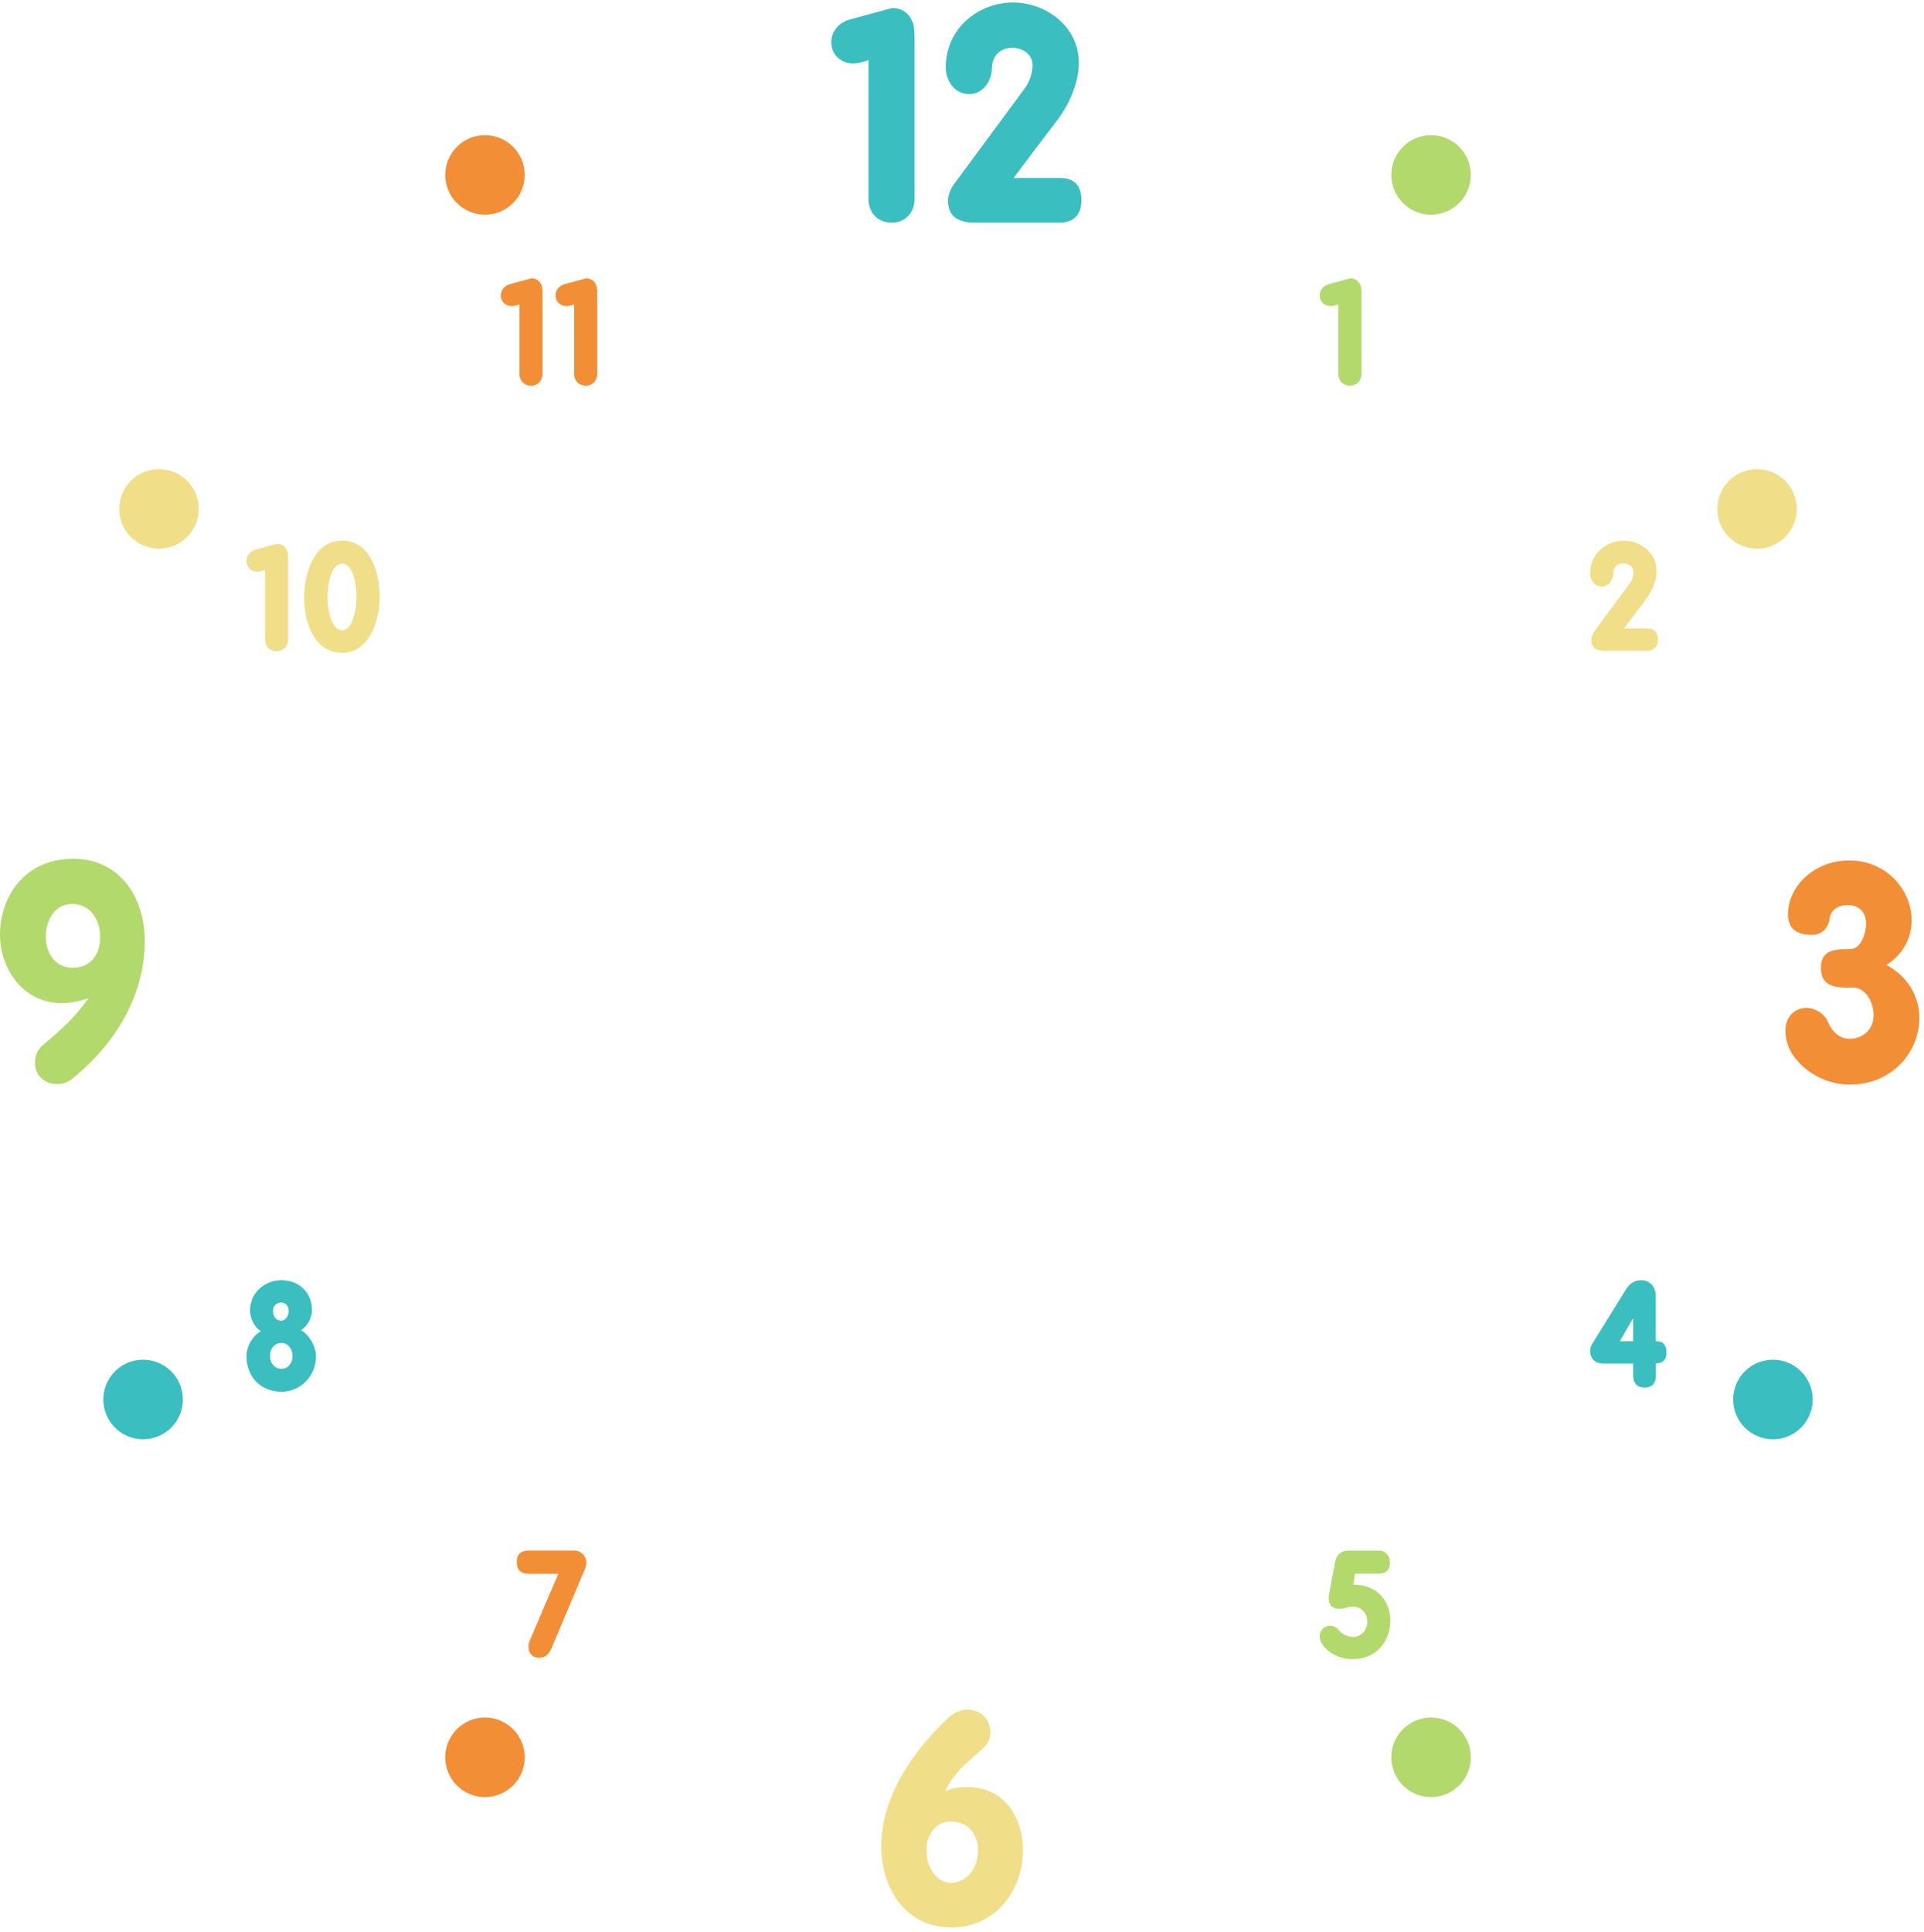 <svg width="242" height="243" viewBox="0 0 242 243" xmlns="http://www.w3.org/2000/svg"><title>clock</title><g fill="none" fill-rule="evenodd"><path d="M109.236 25.012c0 1.728 1.152 2.988 2.916 2.988 1.728 0 2.88-1.26 2.88-2.988V4.888c0-1.152-.108-1.944-.288-2.196-.324-.864-1.188-1.692-2.52-1.692l-5.292 1.44c-1.656.468-2.376 1.692-2.376 2.88 0 1.584 1.26 2.664 2.736 2.664.648 0 1.296-.18 1.944-.432v17.46zm9.72-16.488c0 1.44.972 3.312 2.952 3.312 1.908 0 2.844-1.908 2.844-3.168 0-1.8 1.26-2.664 2.556-2.664 1.26 0 2.556.792 2.556 2.16 0 1.044-.36 2.16-1.08 3.096l-8.748 11.844c-.504.684-.792 1.44-.792 2.124 0 1.836 1.08 2.772 3.348 2.772h10.656c1.836 0 2.772-1.008 2.772-2.844 0-1.8-.864-2.772-2.736-2.772h-5.796c2.412-3.24 3.24-4.284 5.58-7.38 1.62-2.196 2.628-4.824 2.628-7.092 0-4.608-4.14-7.596-8.28-7.596-4.248 0-8.46 3.132-8.46 8.208z" fill="#3ABEC0"/><path d="M168.34 47.006c0 .864.576 1.494 1.458 1.494.864 0 1.44-.63 1.44-1.494V36.944c0-.576-.054-.972-.144-1.098a1.313 1.313 0 0 0-1.26-.846l-2.646.72c-.828.234-1.188.846-1.188 1.44 0 .792.63 1.332 1.368 1.332.324 0 .648-.09.972-.216v8.73z" fill="#B2D96C"/><path d="M201.476 73.76c.954 0 1.422-.954 1.422-1.584 0-.9.63-1.332 1.278-1.332.63 0 1.278.396 1.278 1.08 0 .522-.18 1.08-.54 1.548l-4.374 5.922c-.252.342-.396.72-.396 1.062 0 .918.54 1.386 1.674 1.386h5.328c.918 0 1.386-.504 1.386-1.422 0-.9-.432-1.386-1.368-1.386h-2.898c1.206-1.62 1.62-2.142 2.79-3.69.81-1.098 1.314-2.412 1.314-3.546 0-2.304-2.07-3.798-4.14-3.798-2.124 0-4.23 1.566-4.23 4.104 0 .72.486 1.656 1.476 1.656z" fill="#F0DE88"/><path d="M205.418 172.952c0 1.026.54 1.548 1.422 1.548.936 0 1.44-.522 1.44-1.548v-1.494c.882 0 1.332-.468 1.332-1.368 0-.954-.45-1.422-1.35-1.422v-5.688c0-1.242-.81-1.98-1.836-1.98-.81 0-1.44.396-1.908 1.152l-4.176 6.732.036-.054c-.27.36-.378.756-.378 1.098 0 .828.558 1.548 1.638 1.548h3.78v1.476zm0-7.182v2.898h-1.674l1.674-2.898z" fill="#3ABEC0"/><path d="M169.636 195c-.918 0-1.512.504-1.674 1.314-.828 4.248-.846 4.536-.846 4.626 0 1.08.63 1.386 1.44 1.386.54 0 1.008-.27 1.602-.27 1.224 0 1.818.972 1.818 1.908 0 .954-.702 1.89-1.782 1.89-.63 0-1.386-.324-1.746-.792-.288-.396-.738-.612-1.134-.612-.666 0-1.314.486-1.314 1.386 0 1.206 1.8 2.826 4.122 2.826 3.168 0 4.752-2.466 4.752-4.842 0-2.304-1.476-4.536-4.662-4.536.126-.738.162-.972.216-1.386h2.988c.954 0 1.404-.468 1.404-1.404 0-.81-.522-1.494-1.404-1.494h-3.78z" fill="#B2D96C"/><path d="M66.548 195c-1.062 0-1.548.486-1.548 1.44 0 .972.486 1.476 1.548 1.476h3.69a1071.787 1071.787 0 0 0-3.6 8.406c-.09.198-.162.468-.162.738 0 .684.36 1.422 1.35 1.422.666 0 1.188-.378 1.512-1.134l4.248-10.062c.108-.27.162-.522.162-.738a1.52 1.52 0 0 0-1.53-1.548h-5.67z" fill="#F28E36"/><path d="M31 170.558c0 2.574 1.782 4.464 4.41 4.464 2.448 0 4.338-2.034 4.338-4.428 0-1.296-.918-2.826-1.89-3.294.792-.504 1.386-1.566 1.386-2.538 0-2.214-1.638-3.762-3.852-3.762-2.142 0-3.942 1.62-3.942 3.762 0 1.062.54 2.142 1.368 2.646-1.044.594-1.818 1.89-1.818 3.15zm4.41-1.674c.792 0 1.386.738 1.386 1.656 0 .864-.54 1.602-1.386 1.602-.9 0-1.458-.738-1.458-1.638 0-.864.576-1.62 1.458-1.62zm-.054-2.79c-.666 0-1.026-.594-1.026-1.242 0-.684.522-1.044 1.044-1.044.468 0 .936.36.936 1.044 0 .63-.378 1.242-.954 1.242z" fill="#3ABEC0"/><path d="M33.34 80.402c0 .864.576 1.494 1.458 1.494.864 0 1.44-.63 1.44-1.494V70.34c0-.576-.054-.972-.144-1.098a1.313 1.313 0 0 0-1.26-.846l-2.646.72c-.828.234-1.188.846-1.188 1.44 0 .792.63 1.332 1.368 1.332.324 0 .648-.09.972-.216v8.73zM43.006 68c-3.528 0-4.752 4.158-4.752 7.092 0 3.024 1.17 7.002 4.788 7.002 3.474 0 4.716-4.158 4.716-7.038 0-2.952-1.152-7.056-4.68-7.056h-.072zm.036 11.25c-1.35 0-1.836-2.502-1.836-4.14 0-1.512.378-4.23 1.854-4.23 1.314 0 1.782 2.556 1.782 4.266 0 1.44-.468 4.104-1.8 4.104z" fill="#F0DE88"/><path d="M65.34 47.006c0 .864.576 1.494 1.458 1.494.864 0 1.44-.63 1.44-1.494V36.944c0-.576-.054-.972-.144-1.098a1.313 1.313 0 0 0-1.26-.846l-2.646.72c-.828.234-1.188.846-1.188 1.44 0 .792.63 1.332 1.368 1.332.324 0 .648-.09.972-.216v8.73zm6.876 0c0 .864.576 1.494 1.458 1.494.864 0 1.44-.63 1.44-1.494V36.944c0-.576-.054-.972-.144-1.098A1.313 1.313 0 0 0 73.71 35l-2.646.72c-.828.234-1.188.846-1.188 1.44 0 .792.63 1.332 1.368 1.332.324 0 .648-.09.972-.216v8.73z" fill="#F28E36"/><path d="M123.7 219.824c.612-.612.864-1.224.864-1.944 0-1.836-1.332-2.88-2.952-2.88-.756 0-1.512.36-2.16.864-4.32 4.032-8.604 9.828-8.604 16.344 0 5.256 3.024 10.188 8.856 10.188 5.472 0 8.964-4.644 8.964-9.72 0-3.96-2.268-7.92-6.876-7.92-.936 0-1.908 0-2.916.54 1.044-2.376 3.168-3.996 4.824-5.472zm-7.164 12.888c0-1.8.972-3.636 3.096-3.636 2.34 0 3.384 1.836 3.384 3.672 0 1.98-1.188 3.888-3.312 4.068-2.052-.072-3.168-2.088-3.168-4.104z" fill="#F0DE88"/><path d="M5.58 131.256c-.648.54-1.188 1.188-1.188 2.448 0 1.476 1.188 2.628 2.736 2.628.648 0 1.26-.108 1.98-.684 7.236-5.868 9.108-12.636 9.108-17.244 0-5.868-3.384-10.404-9-10.404C3.06 108 0 112.788 0 117.576c0 4.032 2.736 8.568 7.74 8.568 1.044 0 2.16-.18 3.384-.612-1.44 2.124-3.492 4.068-5.544 5.724zm3.492-17.568c2.448 0 3.528 2.196 3.528 4.104 0 2.7-1.584 3.924-3.492 3.924-1.764 0-3.348-1.404-3.348-3.96 0-1.836 1.008-4.068 3.312-4.068z" fill="#B2D96C"/><path d="M232.596 108.208c-4.464 0-7.704 3.312-7.704 6.768 0 1.692.936 2.592 2.988 2.592 1.764 0 2.196-1.512 2.232-1.944.036-.288.216-1.8 2.34-1.8 1.44 0 2.268.972 2.268 2.376 0 1.152-.612 2.808-1.584 3.096-.36.072-.9.072-1.044.072-2.016 0-3.06.576-3.06 2.376 0 1.728 1.008 2.448 3.06 2.448h1.188c1.62.252 2.376 2.052 2.376 3.492 0 1.944-1.512 2.952-3.024 2.952-1.116 0-2.088-.684-2.7-2.088-.504-1.152-1.692-1.8-2.7-1.8-1.404 0-2.664 1.008-2.664 2.88 0 1.08.36 2.232 1.044 3.204 1.368 1.872 3.888 3.564 7.056 3.564 5.436 0 8.748-4.212 8.748-8.352 0-2.592-1.296-5.148-4.14-6.696 2.196-1.404 3.168-3.492 3.168-5.616 0-3.744-3.096-7.524-7.848-7.524z" fill="#F28E36"/><circle fill="#B2D96C" cx="180" cy="22" r="5"/><circle fill="#F0DE88" cx="221" cy="64" r="5"/><path d="M223 181a5 5 0 1 0 0-10 5 5 0 0 0 0 10z" fill="#3ABEC0"/><path d="M180 226a5 5 0 1 0 0-10 5 5 0 0 0 0 10z" fill="#B2D96C"/><path d="M61 226a5 5 0 1 0 0-10 5 5 0 0 0 0 10z" fill="#F28E36"/><path d="M18 181a5 5 0 1 0 0-10 5 5 0 0 0 0 10z" fill="#3ABEC0"/><circle fill="#F0DE88" cx="20" cy="64" r="5"/><circle fill="#F28E36" cx="61" cy="22" r="5"/></g></svg>